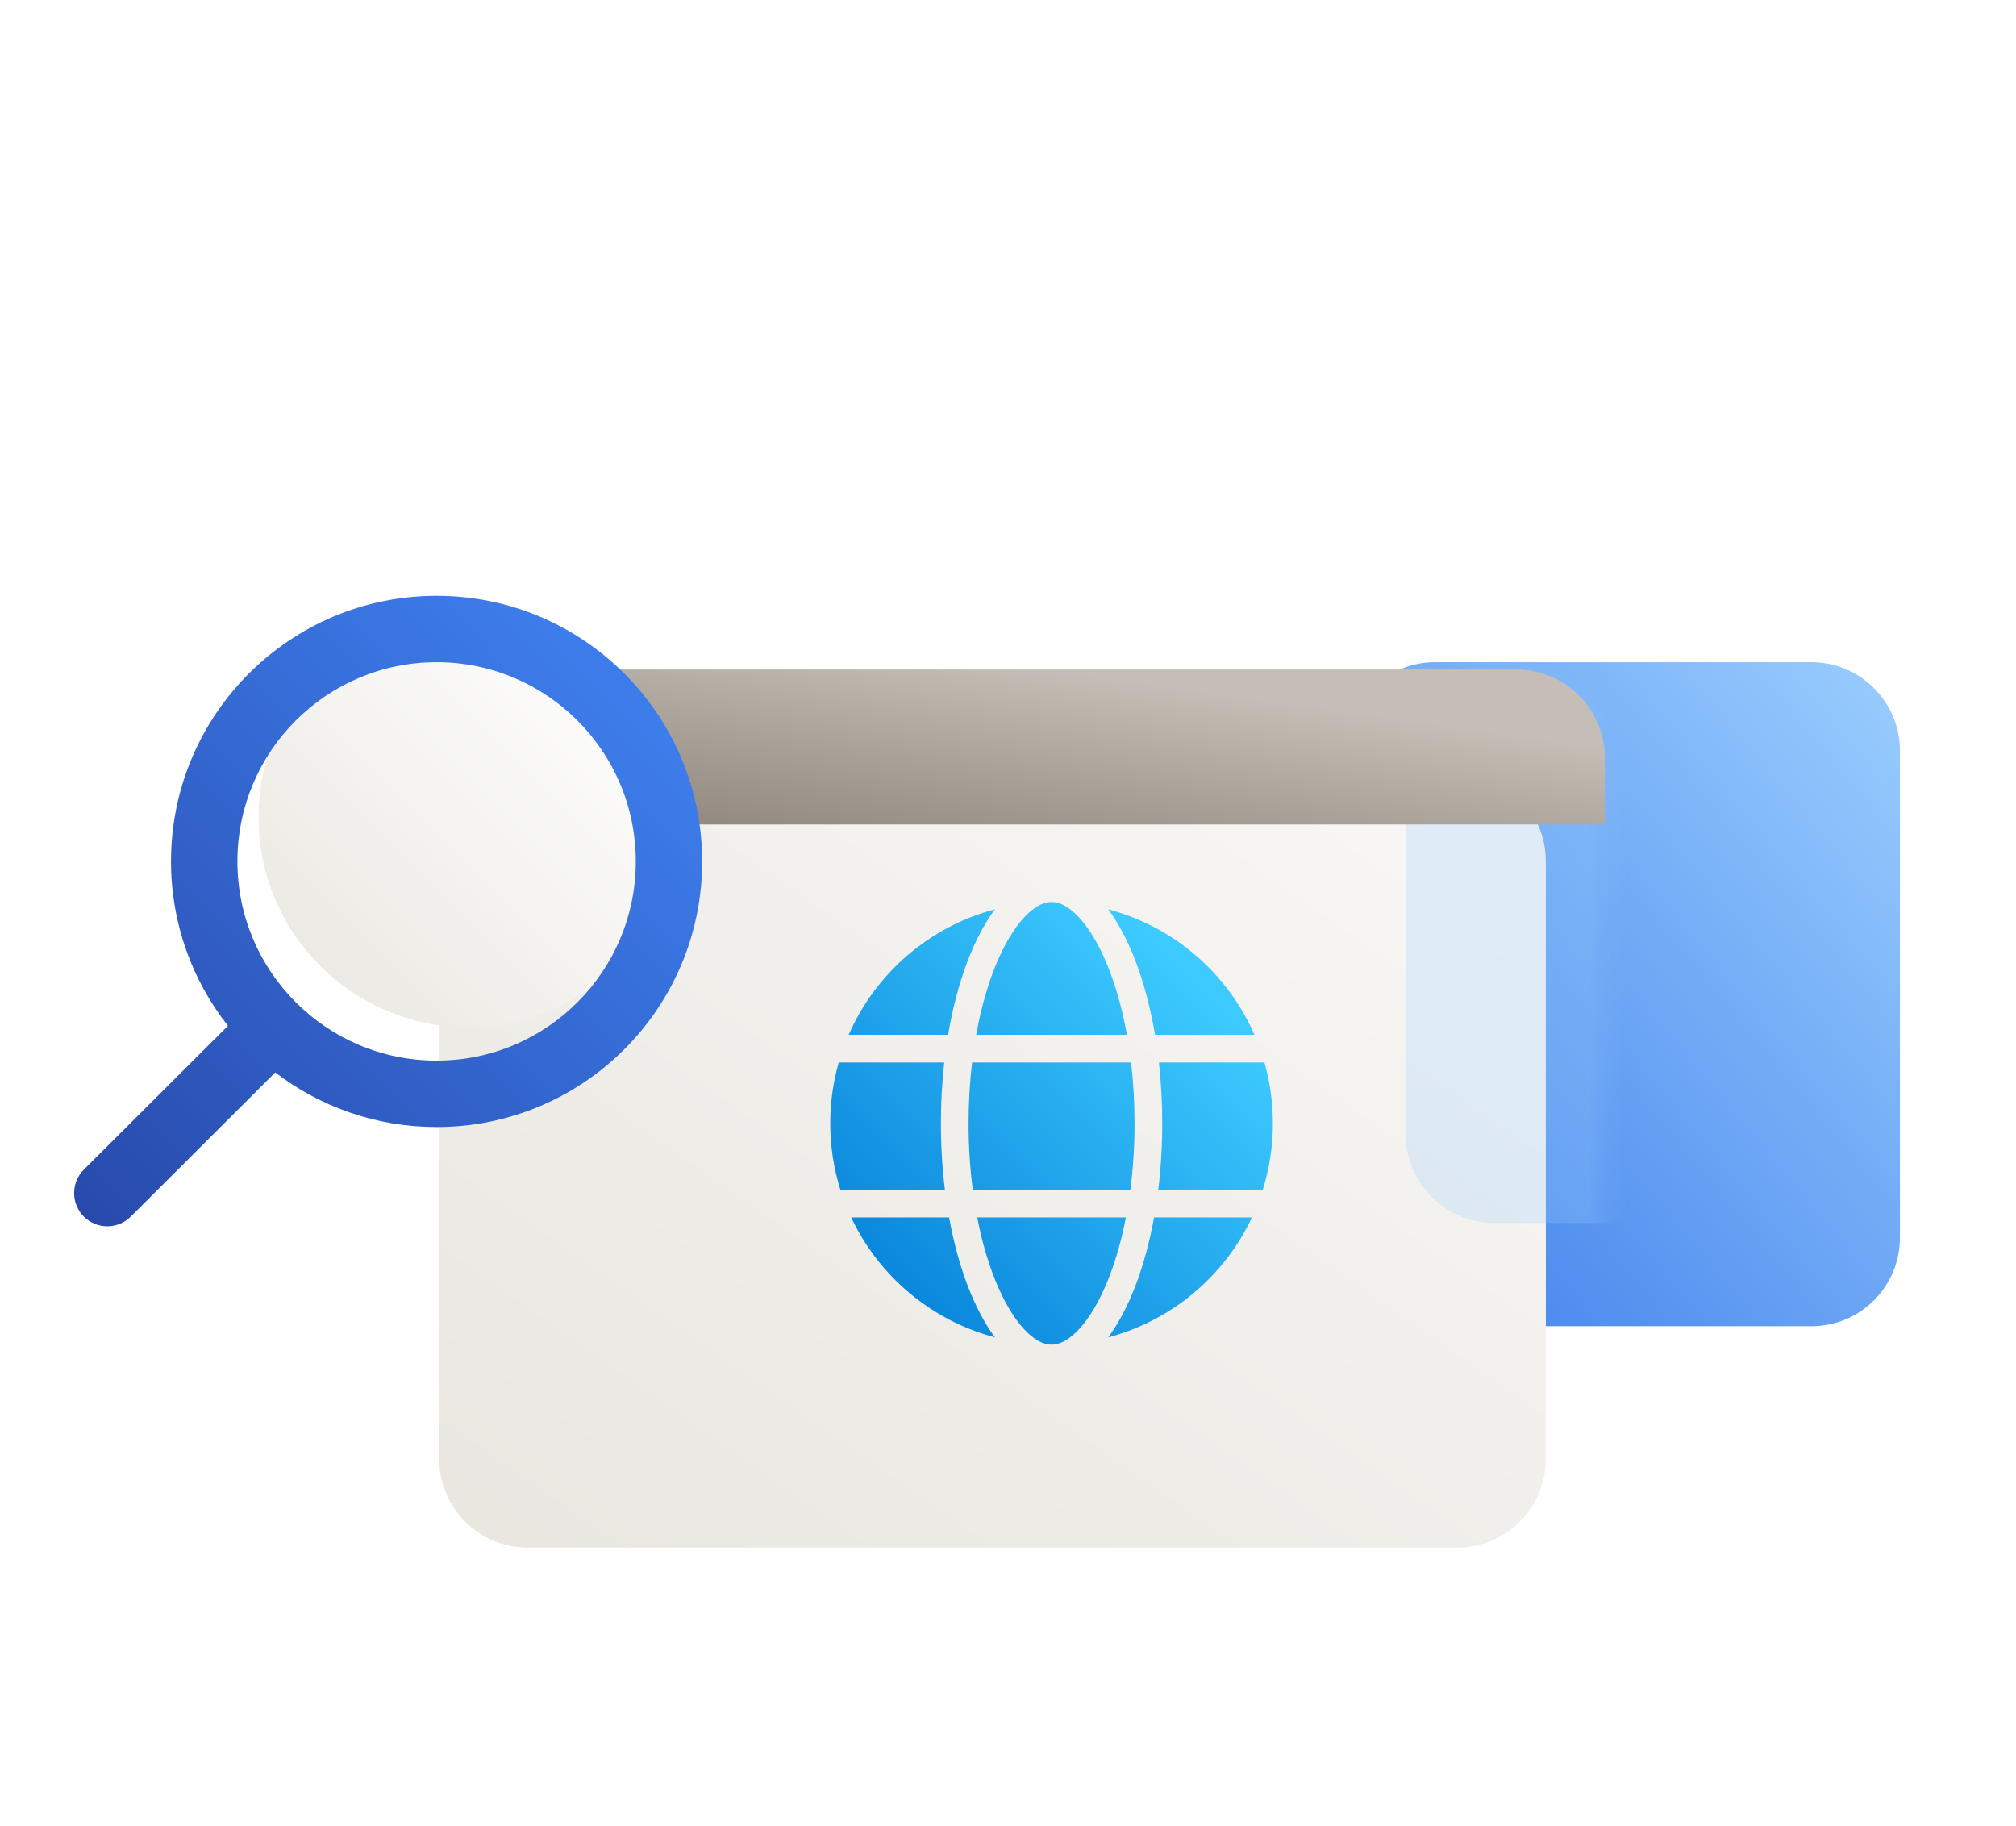 <svg width="106" height="96" viewBox="0 0 106 96" fill="none" xmlns="http://www.w3.org/2000/svg">
<g filter="url(#filter0_diiiiif_259_1634)">
<path d="M25.618 57.309C35.901 57.309 44.236 48.973 44.236 38.69C44.236 28.408 35.901 20.072 25.618 20.072C15.336 20.072 7 28.408 7 38.69C7 48.973 15.336 57.309 25.618 57.309Z" fill="white" fill-opacity="0.01"/>
</g>
<g filter="url(#filter1_dd_259_1634)">
<path d="M98.345 29.381H78.564C75.993 29.381 73.909 31.465 73.909 34.035V59.635C73.909 62.206 75.993 64.29 78.564 64.29H98.345C100.916 64.29 103 62.206 103 59.635V34.035C103 31.465 100.916 29.381 98.345 29.381Z" fill="url(#paint0_linear_259_1634)"/>
</g>
<g filter="url(#filter2_dd_259_1634)">
<path d="M26.2 39.854C26.2 37.283 28.284 35.199 30.855 35.199H79.728C82.298 35.199 84.382 37.283 84.382 39.854V71.272C84.382 73.843 82.298 75.926 79.728 75.926H30.855C28.284 75.926 26.2 73.843 26.2 71.272V39.854Z" fill="url(#paint1_linear_259_1634)"/>
</g>
<mask id="mask0_259_1634" style="mask-type:alpha" maskUnits="userSpaceOnUse" x="26" y="35" width="59" height="41">
<path d="M26.2 39.854C26.2 37.283 28.284 35.199 30.855 35.199H79.728C82.298 35.199 84.382 37.283 84.382 39.854V71.272C84.382 73.843 82.298 75.926 79.728 75.926H30.855C28.284 75.926 26.2 73.843 26.2 71.272V39.854Z" fill="url(#paint2_linear_259_1634)"/>
</mask>
<g mask="url(#mask0_259_1634)">
<path opacity="0.25" d="M98.345 29.381H78.564C75.993 29.381 73.909 31.465 73.909 34.035V59.635C73.909 62.206 75.993 64.29 78.564 64.29H98.345C100.916 64.29 103 62.206 103 59.635V34.035C103 31.465 100.916 29.381 98.345 29.381Z" fill="#9ACEFE"/>
</g>
<path d="M30.855 35.199C28.284 35.199 26.2 37.283 26.2 39.854V43.345H84.382V39.854C84.382 37.283 82.298 35.199 79.728 35.199H30.855Z" fill="url(#paint3_linear_259_1634)"/>
<path d="M59.2 64C58.925 65.417 58.539 66.678 58.076 67.72C57.599 68.794 57.068 69.572 56.553 70.063C56.045 70.546 55.621 70.691 55.291 70.691C54.961 70.691 54.537 70.546 54.029 70.063C53.513 69.572 52.983 68.794 52.506 67.72C52.043 66.678 51.657 65.417 51.382 64H59.2ZM60.68 64C60.2 66.645 59.346 68.859 58.266 70.307C61.618 69.423 64.379 67.081 65.827 64H60.68ZM66.394 62.545H60.9C61.036 61.434 61.109 60.263 61.109 59.054C61.109 57.95 61.048 56.878 60.934 55.854H66.482C66.772 56.871 66.927 57.944 66.927 59.054C66.927 60.271 66.741 61.443 66.394 62.545ZM59.434 62.545H51.148C51.005 61.446 50.927 60.275 50.927 59.054C50.927 57.941 50.992 56.868 51.112 55.854H59.47C59.59 56.868 59.654 57.941 59.654 59.054C59.654 60.275 59.577 61.446 59.434 62.545ZM49.682 62.545C49.546 61.434 49.473 60.263 49.473 59.054C49.473 57.95 49.533 56.878 49.648 55.854H44.1C43.81 56.871 43.654 57.944 43.654 59.054C43.654 60.271 43.841 61.443 44.187 62.545H49.682ZM44.755 64C46.203 67.081 48.964 69.423 52.316 70.307C51.236 68.859 50.382 66.645 49.902 64H44.755ZM58.076 50.388C58.571 51.502 58.977 52.863 59.254 54.4H51.328C51.604 52.863 52.011 51.502 52.506 50.388C52.983 49.315 53.513 48.536 54.029 48.046C54.537 47.562 54.961 47.418 55.291 47.418C55.621 47.418 56.045 47.562 56.553 48.046C57.068 48.536 57.599 49.315 58.076 50.388ZM60.731 54.4H65.959C64.55 51.176 61.723 48.713 58.266 47.802C59.385 49.303 60.261 51.626 60.731 54.4ZM44.623 54.4H49.851C50.32 51.626 51.197 49.303 52.316 47.802C48.859 48.713 46.031 51.176 44.623 54.4Z" fill="url(#paint4_linear_259_1634)"/>
<g filter="url(#filter3_i_259_1634)">
<path d="M26.2 50.908C32.305 50.908 37.255 45.959 37.255 39.853C37.255 33.748 32.305 28.799 26.2 28.799C20.095 28.799 15.146 33.748 15.146 39.853C15.146 45.959 20.095 50.908 26.2 50.908Z" fill="url(#paint5_linear_259_1634)"/>
</g>
<g filter="url(#filter4_dd_259_1634)">
<path fill-rule="evenodd" clip-rule="evenodd" d="M26.059 53.818C33.771 53.818 40.022 47.566 40.022 39.854C40.022 32.142 33.771 25.891 26.059 25.891C18.347 25.891 12.095 32.142 12.095 39.854C12.095 43.117 13.214 46.119 15.09 48.496L7.511 56.057C6.83 56.739 6.83 57.844 7.511 58.526C8.193 59.208 9.298 59.208 9.98 58.526L17.576 50.947C19.927 52.748 22.868 53.818 26.059 53.818ZM36.532 39.854C36.532 45.638 31.843 50.327 26.059 50.327C20.275 50.327 15.586 45.638 15.586 39.854C15.586 34.07 20.275 29.381 26.059 29.381C31.843 29.381 36.532 34.07 36.532 39.854Z" fill="url(#paint6_linear_259_1634)"/>
</g>
<defs>
<filter id="filter0_diiiiif_259_1634" x="2.345" y="6.109" width="55.855" height="55.855" filterUnits="userSpaceOnUse" color-interpolation-filters="sRGB">
<feFlood flood-opacity="0" result="BackgroundImageFix"/>
<feColorMatrix in="SourceAlpha" type="matrix" values="0 0 0 0 0 0 0 0 0 0 0 0 0 0 0 0 0 0 127 0" result="hardAlpha"/>
<feOffset dx="4.655" dy="-4.655"/>
<feGaussianBlur stdDeviation="4.655"/>
<feComposite in2="hardAlpha" operator="out"/>
<feColorMatrix type="matrix" values="0 0 0 0 1 0 0 0 0 1 0 0 0 0 1 0 0 0 0.85 0"/>
<feBlend mode="normal" in2="BackgroundImageFix" result="effect1_dropShadow_259_1634"/>
<feBlend mode="normal" in="SourceGraphic" in2="effect1_dropShadow_259_1634" result="shape"/>
<feColorMatrix in="SourceAlpha" type="matrix" values="0 0 0 0 0 0 0 0 0 0 0 0 0 0 0 0 0 0 127 0" result="hardAlpha"/>
<feOffset dx="-1.552" dy="4.655"/>
<feGaussianBlur stdDeviation="7.758"/>
<feComposite in2="hardAlpha" operator="arithmetic" k2="-1" k3="1"/>
<feColorMatrix type="matrix" values="0 0 0 0 0 0 0 0 0 0 0 0 0 0 0 0 0 0 0.12 0"/>
<feBlend mode="normal" in2="shape" result="effect2_innerShadow_259_1634"/>
<feColorMatrix in="SourceAlpha" type="matrix" values="0 0 0 0 0 0 0 0 0 0 0 0 0 0 0 0 0 0 127 0" result="hardAlpha"/>
<feOffset dx="-1.552" dy="3.103"/>
<feGaussianBlur stdDeviation="2.327"/>
<feComposite in2="hardAlpha" operator="arithmetic" k2="-1" k3="1"/>
<feColorMatrix type="matrix" values="0 0 0 0 0 0 0 0 0 0 0 0 0 0 0 0 0 0 0.06 0"/>
<feBlend mode="normal" in2="effect2_innerShadow_259_1634" result="effect3_innerShadow_259_1634"/>
<feColorMatrix in="SourceAlpha" type="matrix" values="0 0 0 0 0 0 0 0 0 0 0 0 0 0 0 0 0 0 127 0" result="hardAlpha"/>
<feOffset dx="-1.552" dy="4.655"/>
<feGaussianBlur stdDeviation="9.309"/>
<feComposite in2="hardAlpha" operator="arithmetic" k2="-1" k3="1"/>
<feColorMatrix type="matrix" values="0 0 0 0 0 0 0 0 0 0 0 0 0 0 0 0 0 0 0.12 0"/>
<feBlend mode="normal" in2="effect3_innerShadow_259_1634" result="effect4_innerShadow_259_1634"/>
<feColorMatrix in="SourceAlpha" type="matrix" values="0 0 0 0 0 0 0 0 0 0 0 0 0 0 0 0 0 0 127 0" result="hardAlpha"/>
<feOffset dx="-1.552" dy="3.103"/>
<feGaussianBlur stdDeviation="3.103"/>
<feComposite in2="hardAlpha" operator="arithmetic" k2="-1" k3="1"/>
<feColorMatrix type="matrix" values="0 0 0 0 0 0 0 0 0 0 0 0 0 0 0 0 0 0 0.06 0"/>
<feBlend mode="normal" in2="effect4_innerShadow_259_1634" result="effect5_innerShadow_259_1634"/>
<feColorMatrix in="SourceAlpha" type="matrix" values="0 0 0 0 0 0 0 0 0 0 0 0 0 0 0 0 0 0 127 0" result="hardAlpha"/>
<feOffset dx="3.879" dy="-3.879"/>
<feGaussianBlur stdDeviation="4.655"/>
<feComposite in2="hardAlpha" operator="arithmetic" k2="-1" k3="1"/>
<feColorMatrix type="matrix" values="0 0 0 0 1 0 0 0 0 1 0 0 0 0 1 0 0 0 0.9 0"/>
<feBlend mode="normal" in2="effect5_innerShadow_259_1634" result="effect6_innerShadow_259_1634"/>
<feGaussianBlur stdDeviation="0.145" result="effect7_foregroundBlur_259_1634"/>
</filter>
<filter id="filter1_dd_259_1634" x="66.927" y="28.605" width="38.4" height="44.217" filterUnits="userSpaceOnUse" color-interpolation-filters="sRGB">
<feFlood flood-opacity="0" result="BackgroundImageFix"/>
<feColorMatrix in="SourceAlpha" type="matrix" values="0 0 0 0 0 0 0 0 0 0 0 0 0 0 0 0 0 0 127 0" result="hardAlpha"/>
<feOffset dx="-2.327" dy="3.879"/>
<feGaussianBlur stdDeviation="2.327"/>
<feColorMatrix type="matrix" values="0 0 0 0 0 0 0 0 0 0 0 0 0 0 0 0 0 0 0.12 0"/>
<feBlend mode="normal" in2="BackgroundImageFix" result="effect1_dropShadow_259_1634"/>
<feColorMatrix in="SourceAlpha" type="matrix" values="0 0 0 0 0 0 0 0 0 0 0 0 0 0 0 0 0 0 127 0" result="hardAlpha"/>
<feOffset dx="-0.776" dy="1.552"/>
<feGaussianBlur stdDeviation="1.164"/>
<feComposite in2="hardAlpha" operator="out"/>
<feColorMatrix type="matrix" values="0 0 0 0 0 0 0 0 0 0 0 0 0 0 0 0 0 0 0.08 0"/>
<feBlend mode="normal" in2="effect1_dropShadow_259_1634" result="effect2_dropShadow_259_1634"/>
<feBlend mode="normal" in="SourceGraphic" in2="effect2_dropShadow_259_1634" result="shape"/>
</filter>
<filter id="filter2_dd_259_1634" x="19.218" y="34.423" width="67.491" height="50.036" filterUnits="userSpaceOnUse" color-interpolation-filters="sRGB">
<feFlood flood-opacity="0" result="BackgroundImageFix"/>
<feColorMatrix in="SourceAlpha" type="matrix" values="0 0 0 0 0 0 0 0 0 0 0 0 0 0 0 0 0 0 127 0" result="hardAlpha"/>
<feOffset dx="-2.327" dy="3.879"/>
<feGaussianBlur stdDeviation="2.327"/>
<feColorMatrix type="matrix" values="0 0 0 0 0 0 0 0 0 0 0 0 0 0 0 0 0 0 0.12 0"/>
<feBlend mode="normal" in2="BackgroundImageFix" result="effect1_dropShadow_259_1634"/>
<feColorMatrix in="SourceAlpha" type="matrix" values="0 0 0 0 0 0 0 0 0 0 0 0 0 0 0 0 0 0 127 0" result="hardAlpha"/>
<feOffset dx="-0.776" dy="1.552"/>
<feGaussianBlur stdDeviation="1.164"/>
<feComposite in2="hardAlpha" operator="out"/>
<feColorMatrix type="matrix" values="0 0 0 0 0 0 0 0 0 0 0 0 0 0 0 0 0 0 0.08 0"/>
<feBlend mode="normal" in2="effect1_dropShadow_259_1634" result="effect2_dropShadow_259_1634"/>
<feBlend mode="normal" in="SourceGraphic" in2="effect2_dropShadow_259_1634" result="shape"/>
</filter>
<filter id="filter3_i_259_1634" x="13.594" y="28.799" width="23.661" height="25.212" filterUnits="userSpaceOnUse" color-interpolation-filters="sRGB">
<feFlood flood-opacity="0" result="BackgroundImageFix"/>
<feBlend mode="normal" in="SourceGraphic" in2="BackgroundImageFix" result="shape"/>
<feColorMatrix in="SourceAlpha" type="matrix" values="0 0 0 0 0 0 0 0 0 0 0 0 0 0 0 0 0 0 127 0" result="hardAlpha"/>
<feOffset dx="-1.552" dy="3.103"/>
<feGaussianBlur stdDeviation="2.327"/>
<feComposite in2="hardAlpha" operator="arithmetic" k2="-1" k3="1"/>
<feColorMatrix type="matrix" values="0 0 0 0 0 0 0 0 0 0 0 0 0 0 0 0 0 0 0.1 0"/>
<feBlend mode="normal" in2="shape" result="effect1_innerShadow_259_1634"/>
</filter>
<filter id="filter4_dd_259_1634" x="0.018" y="25.115" width="42.331" height="42.456" filterUnits="userSpaceOnUse" color-interpolation-filters="sRGB">
<feFlood flood-opacity="0" result="BackgroundImageFix"/>
<feColorMatrix in="SourceAlpha" type="matrix" values="0 0 0 0 0 0 0 0 0 0 0 0 0 0 0 0 0 0 127 0" result="hardAlpha"/>
<feOffset dx="-2.327" dy="3.879"/>
<feGaussianBlur stdDeviation="2.327"/>
<feColorMatrix type="matrix" values="0 0 0 0 0 0 0 0 0 0 0 0 0 0 0 0 0 0 0.12 0"/>
<feBlend mode="normal" in2="BackgroundImageFix" result="effect1_dropShadow_259_1634"/>
<feColorMatrix in="SourceAlpha" type="matrix" values="0 0 0 0 0 0 0 0 0 0 0 0 0 0 0 0 0 0 127 0" result="hardAlpha"/>
<feOffset dx="-0.776" dy="1.552"/>
<feGaussianBlur stdDeviation="1.164"/>
<feComposite in2="hardAlpha" operator="out"/>
<feColorMatrix type="matrix" values="0 0 0 0 0 0 0 0 0 0 0 0 0 0 0 0 0 0 0.08 0"/>
<feBlend mode="normal" in2="effect1_dropShadow_259_1634" result="effect2_dropShadow_259_1634"/>
<feBlend mode="normal" in="SourceGraphic" in2="effect2_dropShadow_259_1634" result="shape"/>
</filter>
<linearGradient id="paint0_linear_259_1634" x1="103" y1="29.381" x2="68.663" y2="57.995" gradientUnits="userSpaceOnUse">
<stop stop-color="#9ACEFE"/>
<stop offset="1" stop-color="#3D7DEB"/>
</linearGradient>
<linearGradient id="paint1_linear_259_1634" x1="84.382" y1="35.199" x2="46.114" y2="89.867" gradientUnits="userSpaceOnUse">
<stop offset="0.109" stop-color="#F7F6F4"/>
<stop offset="1" stop-color="#E8E6DF"/>
</linearGradient>
<linearGradient id="paint2_linear_259_1634" x1="84.382" y1="35.199" x2="46.114" y2="89.867" gradientUnits="userSpaceOnUse">
<stop offset="0.109" stop-color="#F7F6F4"/>
<stop offset="1" stop-color="#E8E6DF"/>
</linearGradient>
<linearGradient id="paint3_linear_259_1634" x1="84.382" y1="35.199" x2="82.145" y2="51.177" gradientUnits="userSpaceOnUse">
<stop offset="0.249" stop-color="#C4BEB6"/>
<stop offset="1" stop-color="#8C8279"/>
</linearGradient>
<linearGradient id="paint4_linear_259_1634" x1="66.927" y1="47.418" x2="43.654" y2="70.691" gradientUnits="userSpaceOnUse">
<stop offset="0.172" stop-color="#3DCBFF"/>
<stop offset="1" stop-color="#0078D4"/>
</linearGradient>
<linearGradient id="paint5_linear_259_1634" x1="37.255" y1="28.799" x2="15.146" y2="50.908" gradientUnits="userSpaceOnUse">
<stop offset="0.109" stop-color="white"/>
<stop offset="1" stop-color="#E8E6DF"/>
</linearGradient>
<linearGradient id="paint6_linear_259_1634" x1="40.022" y1="25.891" x2="6.876" y2="58.913" gradientUnits="userSpaceOnUse">
<stop offset="0.137" stop-color="#3D7DEB"/>
<stop offset="1" stop-color="#2849AB"/>
</linearGradient>
</defs>
</svg>
